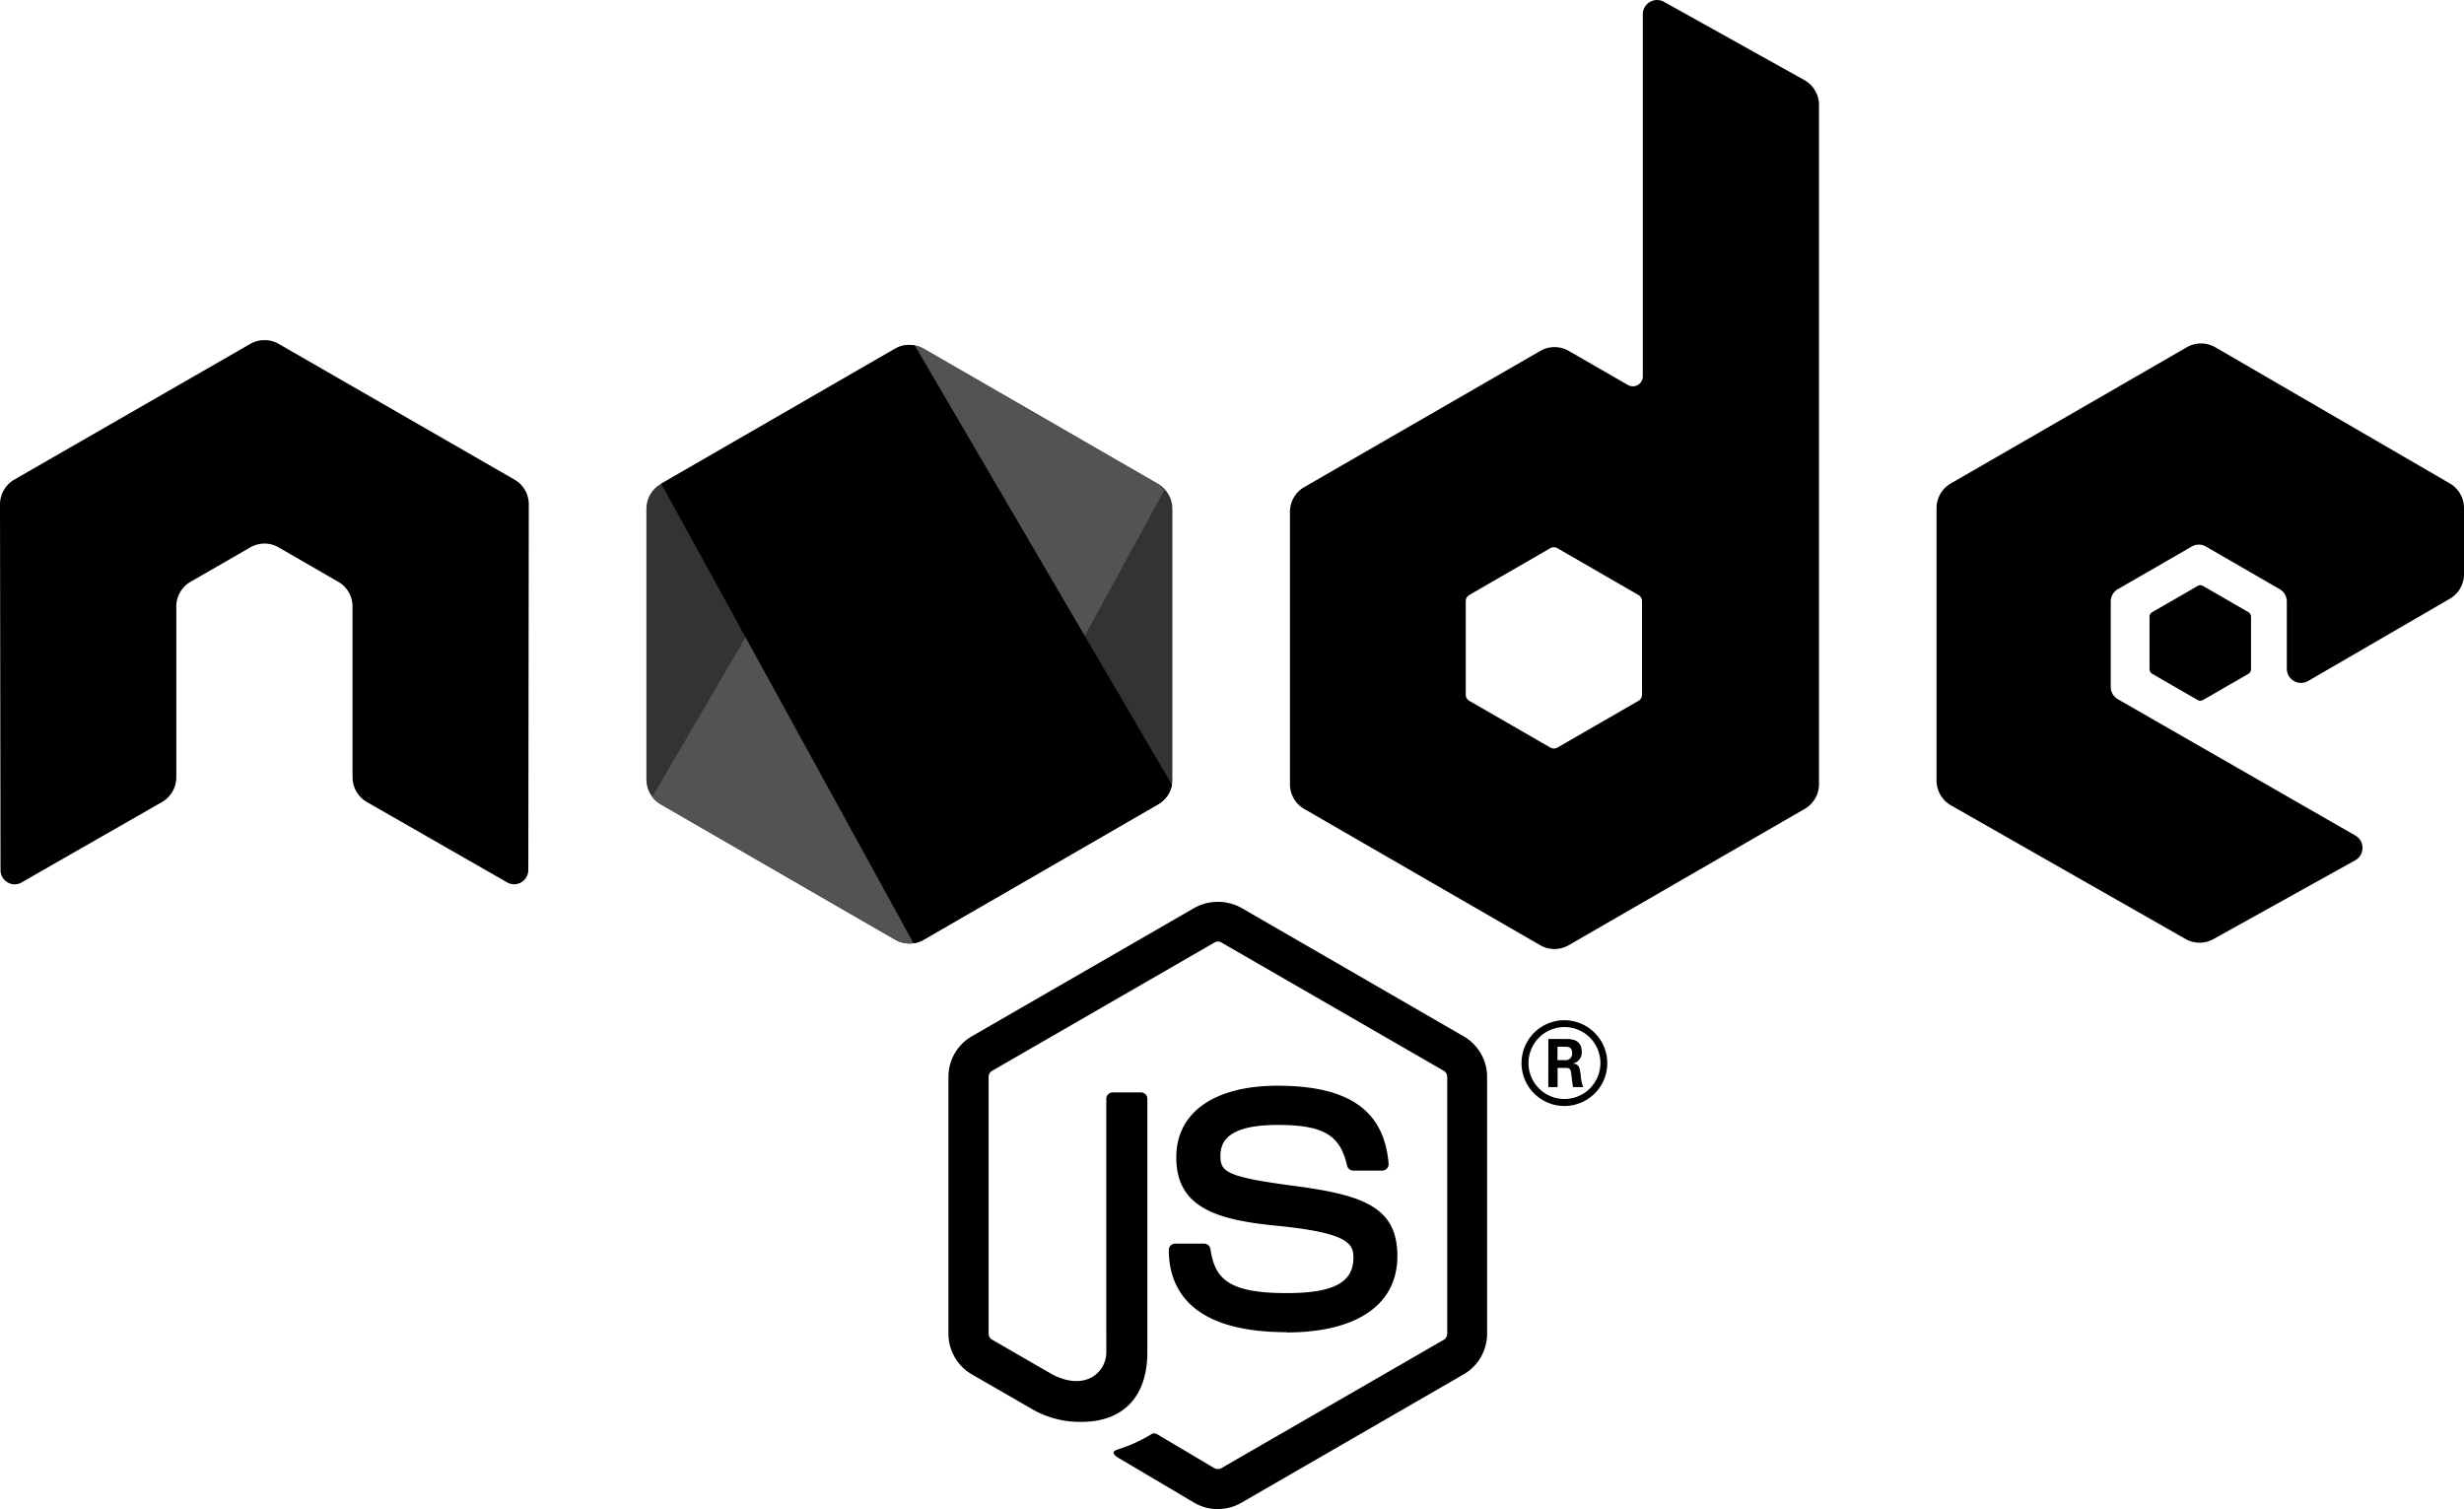 <svg id="Node.js_logo" xmlns="http://www.w3.org/2000/svg" xmlns:xlink="http://www.w3.org/1999/xlink" width="128.189" height="78.51" viewBox="0 0 128.189 78.51">
  <defs>
    <clipPath id="clip-path">
      <path id="Path_36" data-name="Path 36" d="M207.3,226.122l-12.208,7.047a1.473,1.473,0,0,0-.738,1.277v14.1a1.473,1.473,0,0,0,.738,1.277l12.209,7.052a1.478,1.478,0,0,0,1.475,0l12.207-7.052a1.477,1.477,0,0,0,.736-1.277v-14.1a1.473,1.473,0,0,0-.739-1.277l-12.205-7.047a1.484,1.484,0,0,0-1.478,0" transform="translate(-194.354 -225.925)" fill="#333"/>
    </clipPath>
    <clipPath id="clip-path-2">
      <path id="Path_38" data-name="Path 38" d="M195.4,249.546a1.478,1.478,0,0,0,.435.381l10.473,6.049,1.744,1a1.48,1.48,0,0,0,.85.193,1.509,1.509,0,0,0,.29-.053l12.876-23.576a1.46,1.46,0,0,0-.343-.272l-7.994-4.616-4.226-2.431a1.542,1.542,0,0,0-.383-.154Zm0,0" transform="translate(-195.398 -226.069)" fill="#535353"/>
    </clipPath>
    <clipPath id="clip-path-3">
      <path id="Path_40" data-name="Path 40" d="M209.784,225.939a1.49,1.49,0,0,0-.59.189l-12.174,7.026,13.127,23.91a1.464,1.464,0,0,0,.525-.181l12.208-7.052a1.479,1.479,0,0,0,.713-1.007l-13.382-22.861a1.534,1.534,0,0,0-.3-.03c-.041,0-.081,0-.122.006" transform="translate(-197.021 -225.934)"/>
    </clipPath>
  </defs>
  <path id="Path_31" data-name="Path 31" d="M184.291,193.5a2.437,2.437,0,0,1-1.214-.325l-3.865-2.288c-.577-.323-.3-.437-.105-.5a7.8,7.8,0,0,0,1.747-.8.293.293,0,0,1,.288.02l2.969,1.762a.392.392,0,0,0,.359,0l11.577-6.682a.365.365,0,0,0,.177-.313V171.015a.372.372,0,0,0-.179-.319l-11.572-6.676a.356.356,0,0,0-.356,0l-11.57,6.676a.369.369,0,0,0-.183.316v13.359a.357.357,0,0,0,.18.31l3.17,1.831c1.721.861,2.773-.154,2.773-1.174V172.154a.33.33,0,0,1,.336-.333h1.466a.331.331,0,0,1,.333.333v13.191c0,2.3-1.252,3.614-3.428,3.614a4.963,4.963,0,0,1-2.669-.724l-3.037-1.75a2.448,2.448,0,0,1-1.214-2.112V171.012a2.433,2.433,0,0,1,1.214-2.11l11.588-6.685a2.539,2.539,0,0,1,2.434,0l11.574,6.688a2.442,2.442,0,0,1,1.214,2.11v13.359a2.449,2.449,0,0,1-1.214,2.11l-11.574,6.685a2.433,2.433,0,0,1-1.22.325" transform="translate(-120.932 -114.989)"/>
  <path id="Path_32" data-name="Path 32" d="M215.969,199.389c-5.065,0-6.127-2.325-6.127-4.275a.333.333,0,0,1,.335-.333h1.5a.335.335,0,0,1,.33.283c.226,1.524.9,2.292,3.961,2.292,2.44,0,3.477-.551,3.477-1.845,0-.745-.3-1.3-4.086-1.669-3.17-.313-5.129-1.011-5.129-3.547,0-2.336,1.97-3.727,5.271-3.727,3.706,0,5.543,1.287,5.775,4.051a.337.337,0,0,1-.09.258.345.345,0,0,1-.246.107h-1.5a.332.332,0,0,1-.325-.261c-.362-1.6-1.237-2.115-3.616-2.115-2.663,0-2.973.927-2.973,1.623,0,.843.365,1.09,3.958,1.565,3.558.472,5.248,1.139,5.248,3.64,0,2.521-2.1,3.967-5.772,3.967m14.1-14.167h.388a.337.337,0,0,0,.38-.354c0-.342-.235-.342-.365-.342h-.4Zm-.472-1.1h.861c.3,0,.875,0,.875.661a.575.575,0,0,1-.472.614c.345.023.368.249.414.568a2.442,2.442,0,0,0,.13.661h-.53c-.014-.116-.1-.753-.1-.788-.035-.142-.084-.212-.261-.212h-.438v1h-.484Zm-1.035,1.246a1.871,1.871,0,1,0,1.863-1.866,1.873,1.873,0,0,0-1.863,1.866m4.1.009a2.231,2.231,0,1,1-2.231-2.231,2.238,2.238,0,0,1,2.231,2.231" transform="translate(-149.034 -130.085)"/>
  <path id="Path_33" data-name="Path 33" d="M27.51,26.24a1.482,1.482,0,0,0-.741-1.288L14.5,17.89a1.433,1.433,0,0,0-.675-.194h-.127a1.458,1.458,0,0,0-.678.194L.742,24.952A1.494,1.494,0,0,0,0,26.241L.027,45.262a.73.73,0,0,0,.368.64.7.7,0,0,0,.736,0l7.3-4.179a1.5,1.5,0,0,0,.742-1.287V31.551a1.478,1.478,0,0,1,.74-1.284l3.106-1.789a1.474,1.474,0,0,1,.742-.2,1.448,1.448,0,0,1,.737.2l3.1,1.789a1.479,1.479,0,0,1,.742,1.284v8.885a1.5,1.5,0,0,0,.743,1.287L26.377,45.9a.725.725,0,0,0,.742,0,.744.744,0,0,0,.367-.64Zm57.917,9.9a.368.368,0,0,1-.185.32l-4.216,2.43a.372.372,0,0,1-.37,0l-4.216-2.43a.367.367,0,0,1-.185-.32V31.276a.373.373,0,0,1,.183-.322l4.213-2.434a.374.374,0,0,1,.374,0l4.216,2.434a.369.369,0,0,1,.185.322ZM86.567.094a.741.741,0,0,0-1.1.648V19.578a.518.518,0,0,1-.778.449l-3.075-1.771a1.48,1.48,0,0,0-1.481,0L67.852,25.342a1.479,1.479,0,0,0-.742,1.281V40.8a1.484,1.484,0,0,0,.742,1.284L80.13,49.173a1.489,1.489,0,0,0,1.483,0L93.891,42.08a1.486,1.486,0,0,0,.742-1.284V5.466a1.486,1.486,0,0,0-.762-1.3Zm40.886,31.054a1.483,1.483,0,0,0,.737-1.281V26.431a1.483,1.483,0,0,0-.738-1.282l-12.2-7.082a1.481,1.481,0,0,0-1.487,0L101.49,25.151a1.48,1.48,0,0,0-.742,1.284v14.17a1.488,1.488,0,0,0,.748,1.29l12.2,6.952a1.479,1.479,0,0,0,1.455.009l7.378-4.1a.74.74,0,0,0,.006-1.29l-12.35-7.088a.736.736,0,0,1-.374-.64V31.292a.736.736,0,0,1,.371-.642l3.842-2.217a.733.733,0,0,1,.739,0L118.6,30.65a.739.739,0,0,1,.371.64v3.495a.739.739,0,0,0,1.113.64Zm0,0" transform="translate(0 0)" fill-rule="evenodd"/>
  <path id="Path_34" data-name="Path 34" d="M388.412,105.106a.281.281,0,0,1,.284,0l2.356,1.359a.284.284,0,0,1,.142.246v2.721a.285.285,0,0,1-.142.246l-2.356,1.359a.281.281,0,0,1-.284,0l-2.354-1.359a.284.284,0,0,1-.145-.246v-2.721a.281.281,0,0,1,.142-.246Zm0,0" transform="translate(-274.084 -74.621)" fill-rule="evenodd"/>
  <g id="Group_20" data-name="Group 20" transform="translate(33.628 17.94)" clip-path="url(#clip-path)">
    <path id="Path_35" data-name="Path 35" d="M203.818,205.465l-34.4-16.862-17.639,35.983,34.4,16.863Zm0,0" transform="translate(-164.116 -199.418)" fill="#333"/>
  </g>
  <g id="Group_21" data-name="Group 21" transform="translate(33.931 17.982)" clip-path="url(#clip-path-2)">
    <path id="Path_37" data-name="Path 37" d="M144.07,205.835l24.291,32.876,32.125-23.735L176.193,182.1Zm0,0" transform="translate(-158.944 -194.842)" fill="#535353"/>
  </g>
  <g id="Group_22" data-name="Group 22" transform="translate(34.401 17.943)" clip-path="url(#clip-path-3)">
    <path id="Path_39" data-name="Path 39" d="M197.02,225.934v31.131h26.568V225.934Zm0,0" transform="translate(-197.02 -225.934)"/>
  </g>
</svg>
